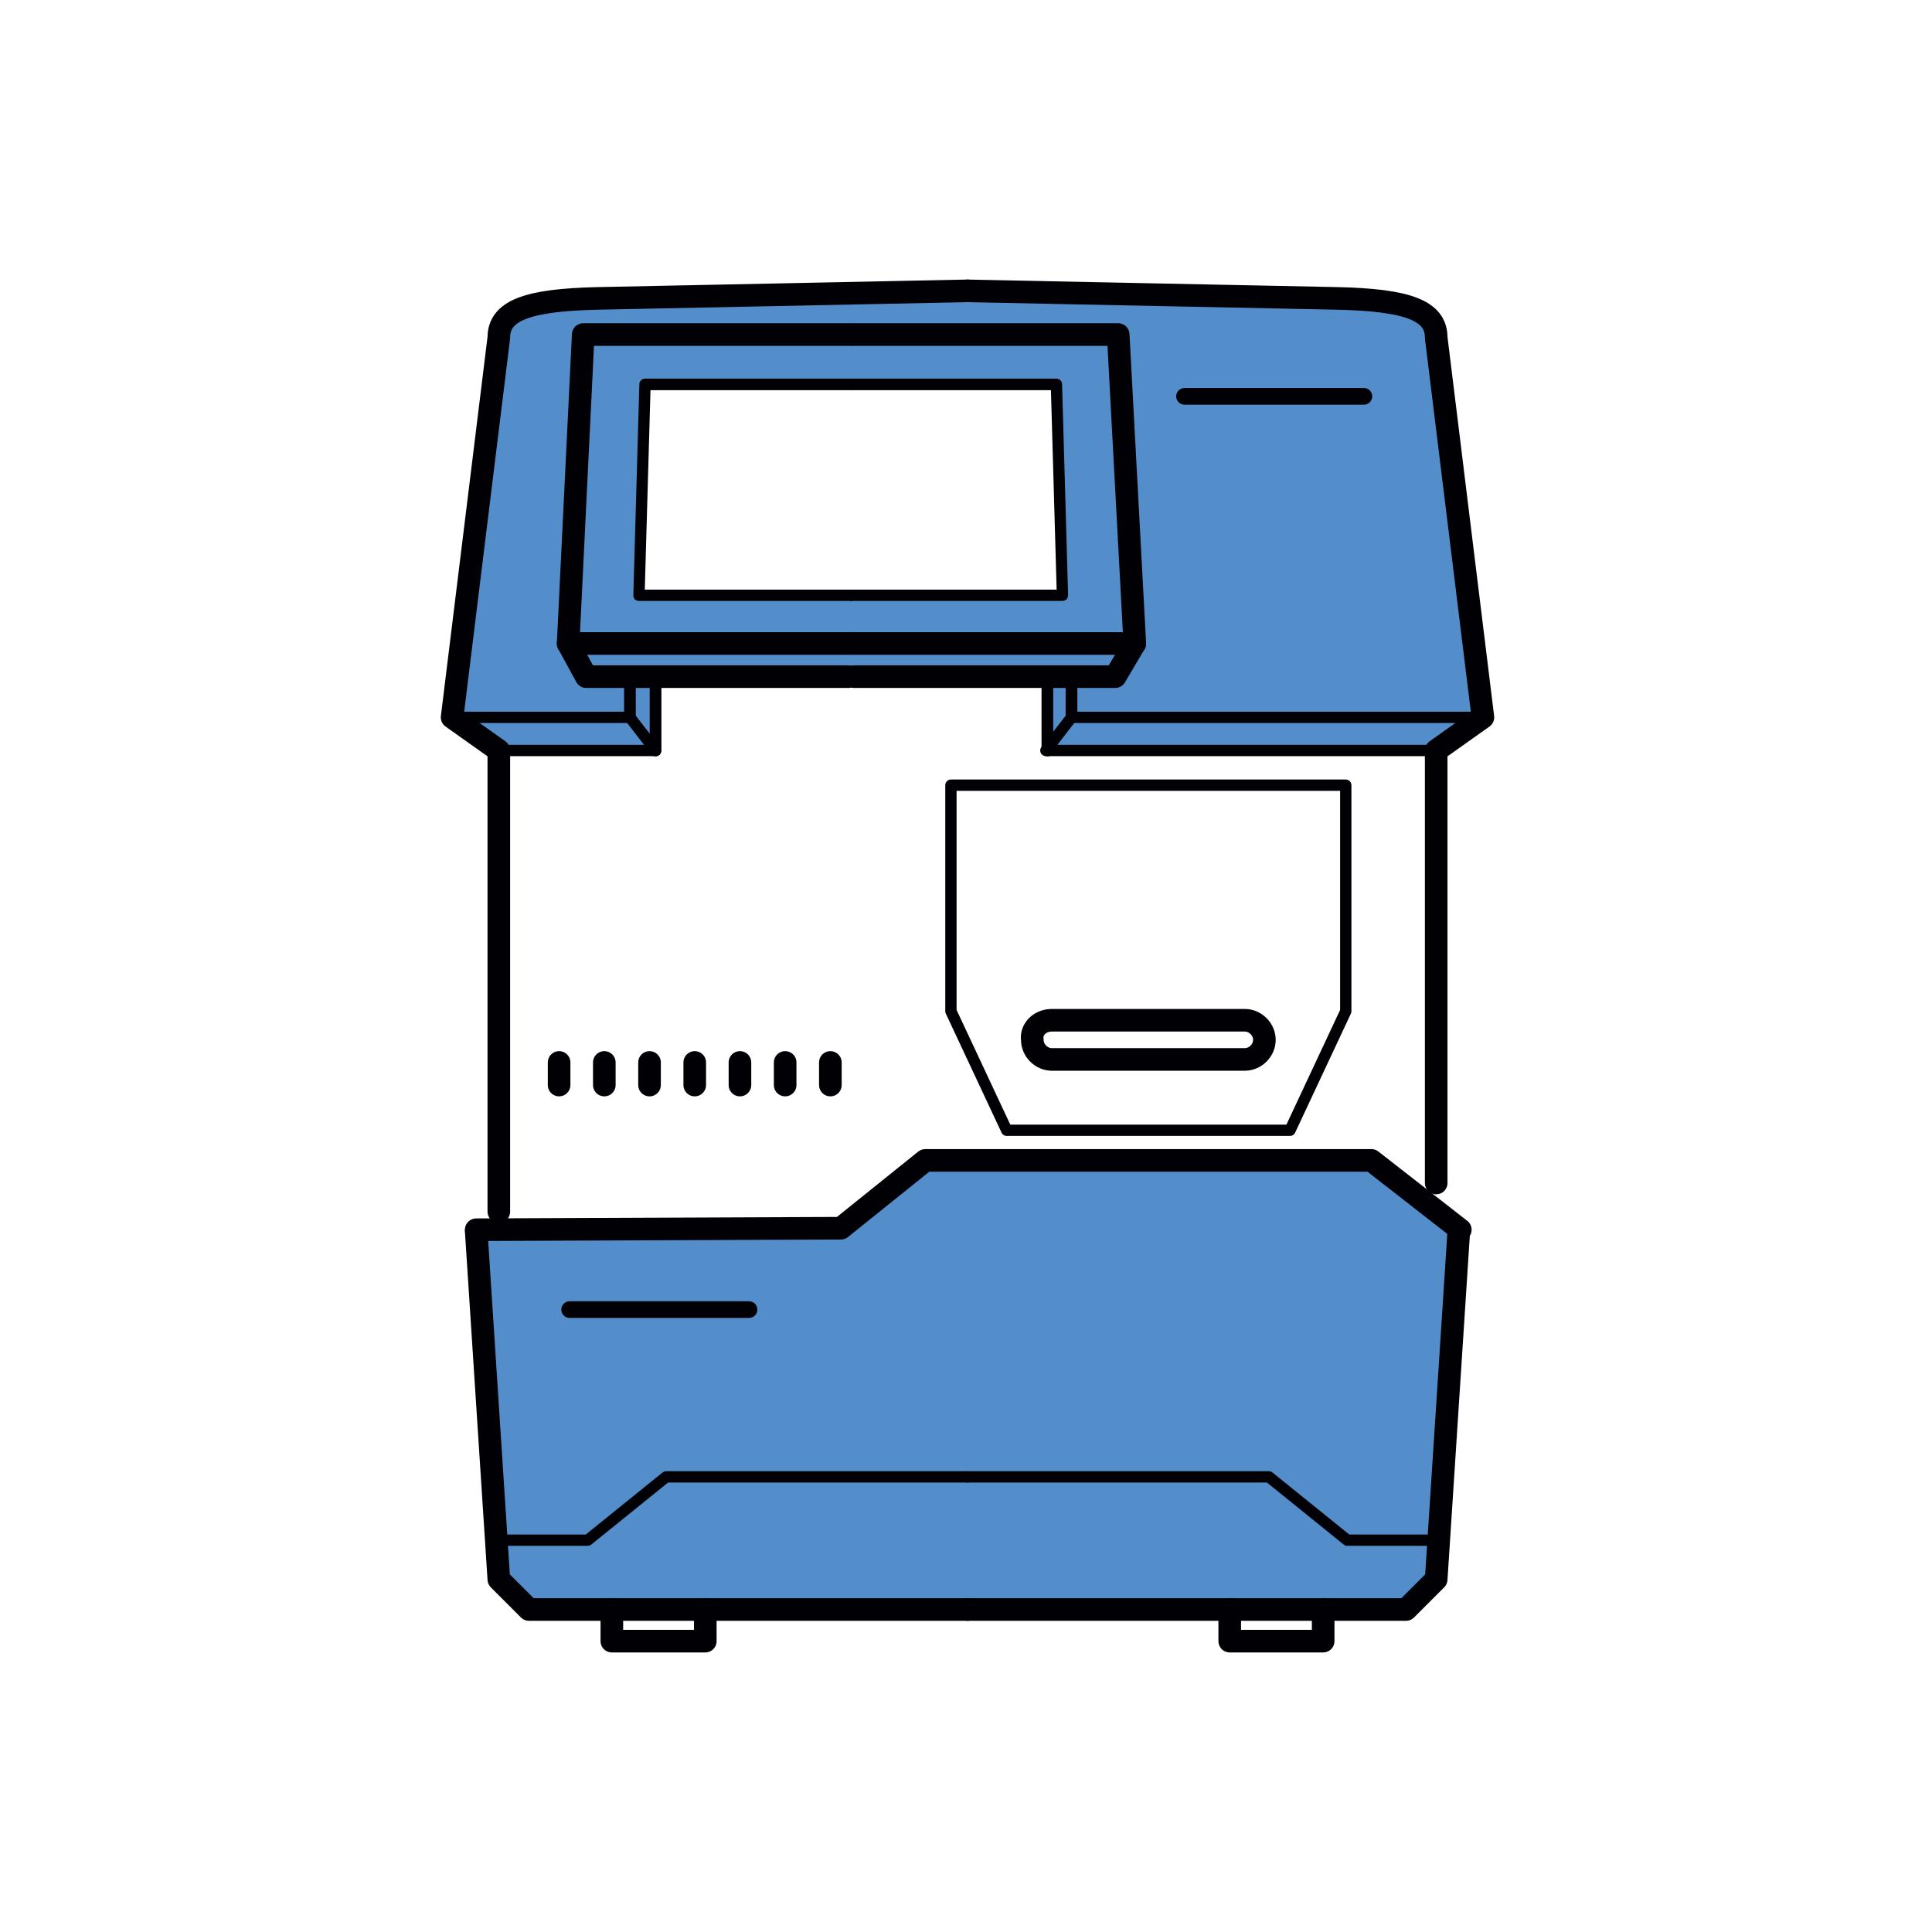 <?xml version="1.0" encoding="utf-8"?>
<!-- Generator: Adobe Illustrator 19.0.0, SVG Export Plug-In . SVG Version: 6.00 Build 0)  -->
<svg version="1.1" id="Слой_1" xmlns="http://www.w3.org/2000/svg" xmlns:xlink="http://www.w3.org/1999/xlink" x="0px" y="0px"
	 viewBox="0 0 128.2 128.2" style="enable-background:new 0 0 128.2 128.2;" xml:space="preserve">
<style type="text/css">
	.st0{fill-rule:evenodd;clip-rule:evenodd;fill:#538ECB;stroke:#010005;stroke-width:0.567;stroke-miterlimit:22.926;}
	
		.st1{fill-rule:evenodd;clip-rule:evenodd;fill:none;stroke:#010005;stroke-width:0.777;stroke-linecap:round;stroke-linejoin:round;stroke-miterlimit:22.926;}
	
		.st2{fill-rule:evenodd;clip-rule:evenodd;fill:none;stroke:#010005;stroke-width:1.5;stroke-linecap:round;stroke-linejoin:round;stroke-miterlimit:22.926;}
	
		.st3{fill-rule:evenodd;clip-rule:evenodd;fill:none;stroke:#010005;stroke-width:0.75;stroke-linecap:round;stroke-linejoin:round;stroke-miterlimit:22.926;}
	
		.st4{fill-rule:evenodd;clip-rule:evenodd;fill:none;stroke:#010005;stroke-width:1.5;stroke-linecap:round;stroke-linejoin:round;stroke-miterlimit:22.926;}
	
		.st5{fill-rule:evenodd;clip-rule:evenodd;fill:none;stroke:#010005;stroke-width:1.107;stroke-linecap:round;stroke-linejoin:round;stroke-miterlimit:22.926;}
	.st6{fill-rule:evenodd;clip-rule:evenodd;fill:none;stroke:#010005;stroke-width:1.5;stroke-miterlimit:22.926;}
</style>
<g>
	<polygon class="st0" points="31.6,81.6 33.1,104.8 34.9,106.8 93.1,106.9 95.3,104.8 96.8,82 91,77 61.4,77 55.8,81.5 	"/>
	<path class="st0" d="M42.4,39.5l0.4-13.9h27.3l0.4,13.9C61.2,39.5,51.8,39.5,42.4,39.5L42.4,39.5z M69.5,44.9l0,4.9h25.9l3.1-2.2
		l-3.3-26l-2.5-1.4l-29.5-0.8l-27.8,0.6l-2.1,1.6L30,47.6l3.1,2.2h10.4l0-4.9C52.9,44.9,60.1,44.9,69.5,44.9z"/>
	<line class="st1" x1="41.8" y1="47.6" x2="41.8" y2="44.9"/>
	<polyline class="st2" points="56.4,42.7 37.7,42.7 38.7,22.2 56.4,22.2 	"/>
	<polyline class="st3" points="56.5,39.5 42.4,39.5 42.8,25.5 56.5,25.5 	"/>
	<line class="st1" x1="71.1" y1="47.6" x2="71.1" y2="44.9"/>
	<polyline class="st2" points="56.6,42.7 75.3,42.7 74.2,22.2 56.6,22.2 	"/>
	<polyline class="st3" points="56.5,39.5 70.5,39.5 70.1,25.5 56.5,25.5 	"/>
	<path class="st3" d="M30,47.6h11.8 M71.1,47.6h27.3"/>
	<polyline class="st2" points="31.6,81.6 55.8,81.5 61.4,77 91,77 96.9,81.6 	"/>
	<path class="st3" d="M33.1,49.8h10.4l-1.7-2.2 M71.1,47.6l-1.7,2.2h25.9"/>
	<path class="st3" d="M66.8,75l-3.7-7.9 M85.6,75l3.7-7.9 M89.3,67.1V52.1 M63.1,52.1h26.2 M66.8,75h18.8 M63.1,67.1V52.1"/>
	<path class="st2" d="M64.2,106.8l-11.8,0l-17.3,0l-2-2l-1.5-23.1 M33.1,80.4V49.8L30,47.6l3.1-25.2c0-1.8,1.9-2.5,6.6-2.6l24.5-0.5
		"/>
	<line class="st1" x1="43.5" y1="49.8" x2="43.5" y2="44.9"/>
	<line class="st1" x1="69.5" y1="49.8" x2="69.5" y2="44.9"/>
	<polyline class="st2" points="37.7,42.7 38.9,44.9 56.3,44.9 	"/>
	<polyline class="st2" points="75.3,42.7 74,44.9 56.7,44.9 	"/>
	<polyline class="st3" points="32.9,102.2 39,102.2 44.2,98 64.2,98 	"/>
	<polyline class="st4" points="81.6,106.8 81.6,108.9 87.8,108.9 87.8,106.8 	"/>
	<polyline class="st4" points="40.6,106.8 40.6,108.9 46.8,108.9 46.8,106.8 	"/>
	<polyline class="st3" points="95.5,102.2 89.4,102.2 84.2,98 64.2,98 	"/>
	<line class="st5" x1="78.6" y1="26.3" x2="90.5" y2="26.3"/>
	<line class="st5" x1="37.8" y1="86.9" x2="49.7" y2="86.9"/>
	<path class="st2" d="M64.2,106.8l11.8,0l17.3,0l2-2l1.5-23.1 M95.3,78.5V49.8l3.1-2.2l-3.1-25.2c0-1.8-1.9-2.5-6.6-2.6l-24.5-0.5"
		/>
	<path class="st6" d="M69.8,67.7h12.8c0.7,0,1.3,0.6,1.3,1.3v0c0,0.7-0.6,1.3-1.3,1.3H69.8c-0.7,0-1.3-0.6-1.3-1.3v0
		C68.4,68.3,69,67.7,69.8,67.7z"/>
	<path class="st2" d="M55.1,70.5V72 M37.1,70.5V72 M52.1,70.5c0,0.5,0,1,0,1.5 M49.1,70.5c0,0.5,0,1,0,1.5 M46.1,70.5
		c0,0.5,0,1,0,1.5 M43.1,70.5c0,0.5,0,1,0,1.5 M40.1,70.5c0,0.5,0,1,0,1.5"/>
</g>
</svg>
